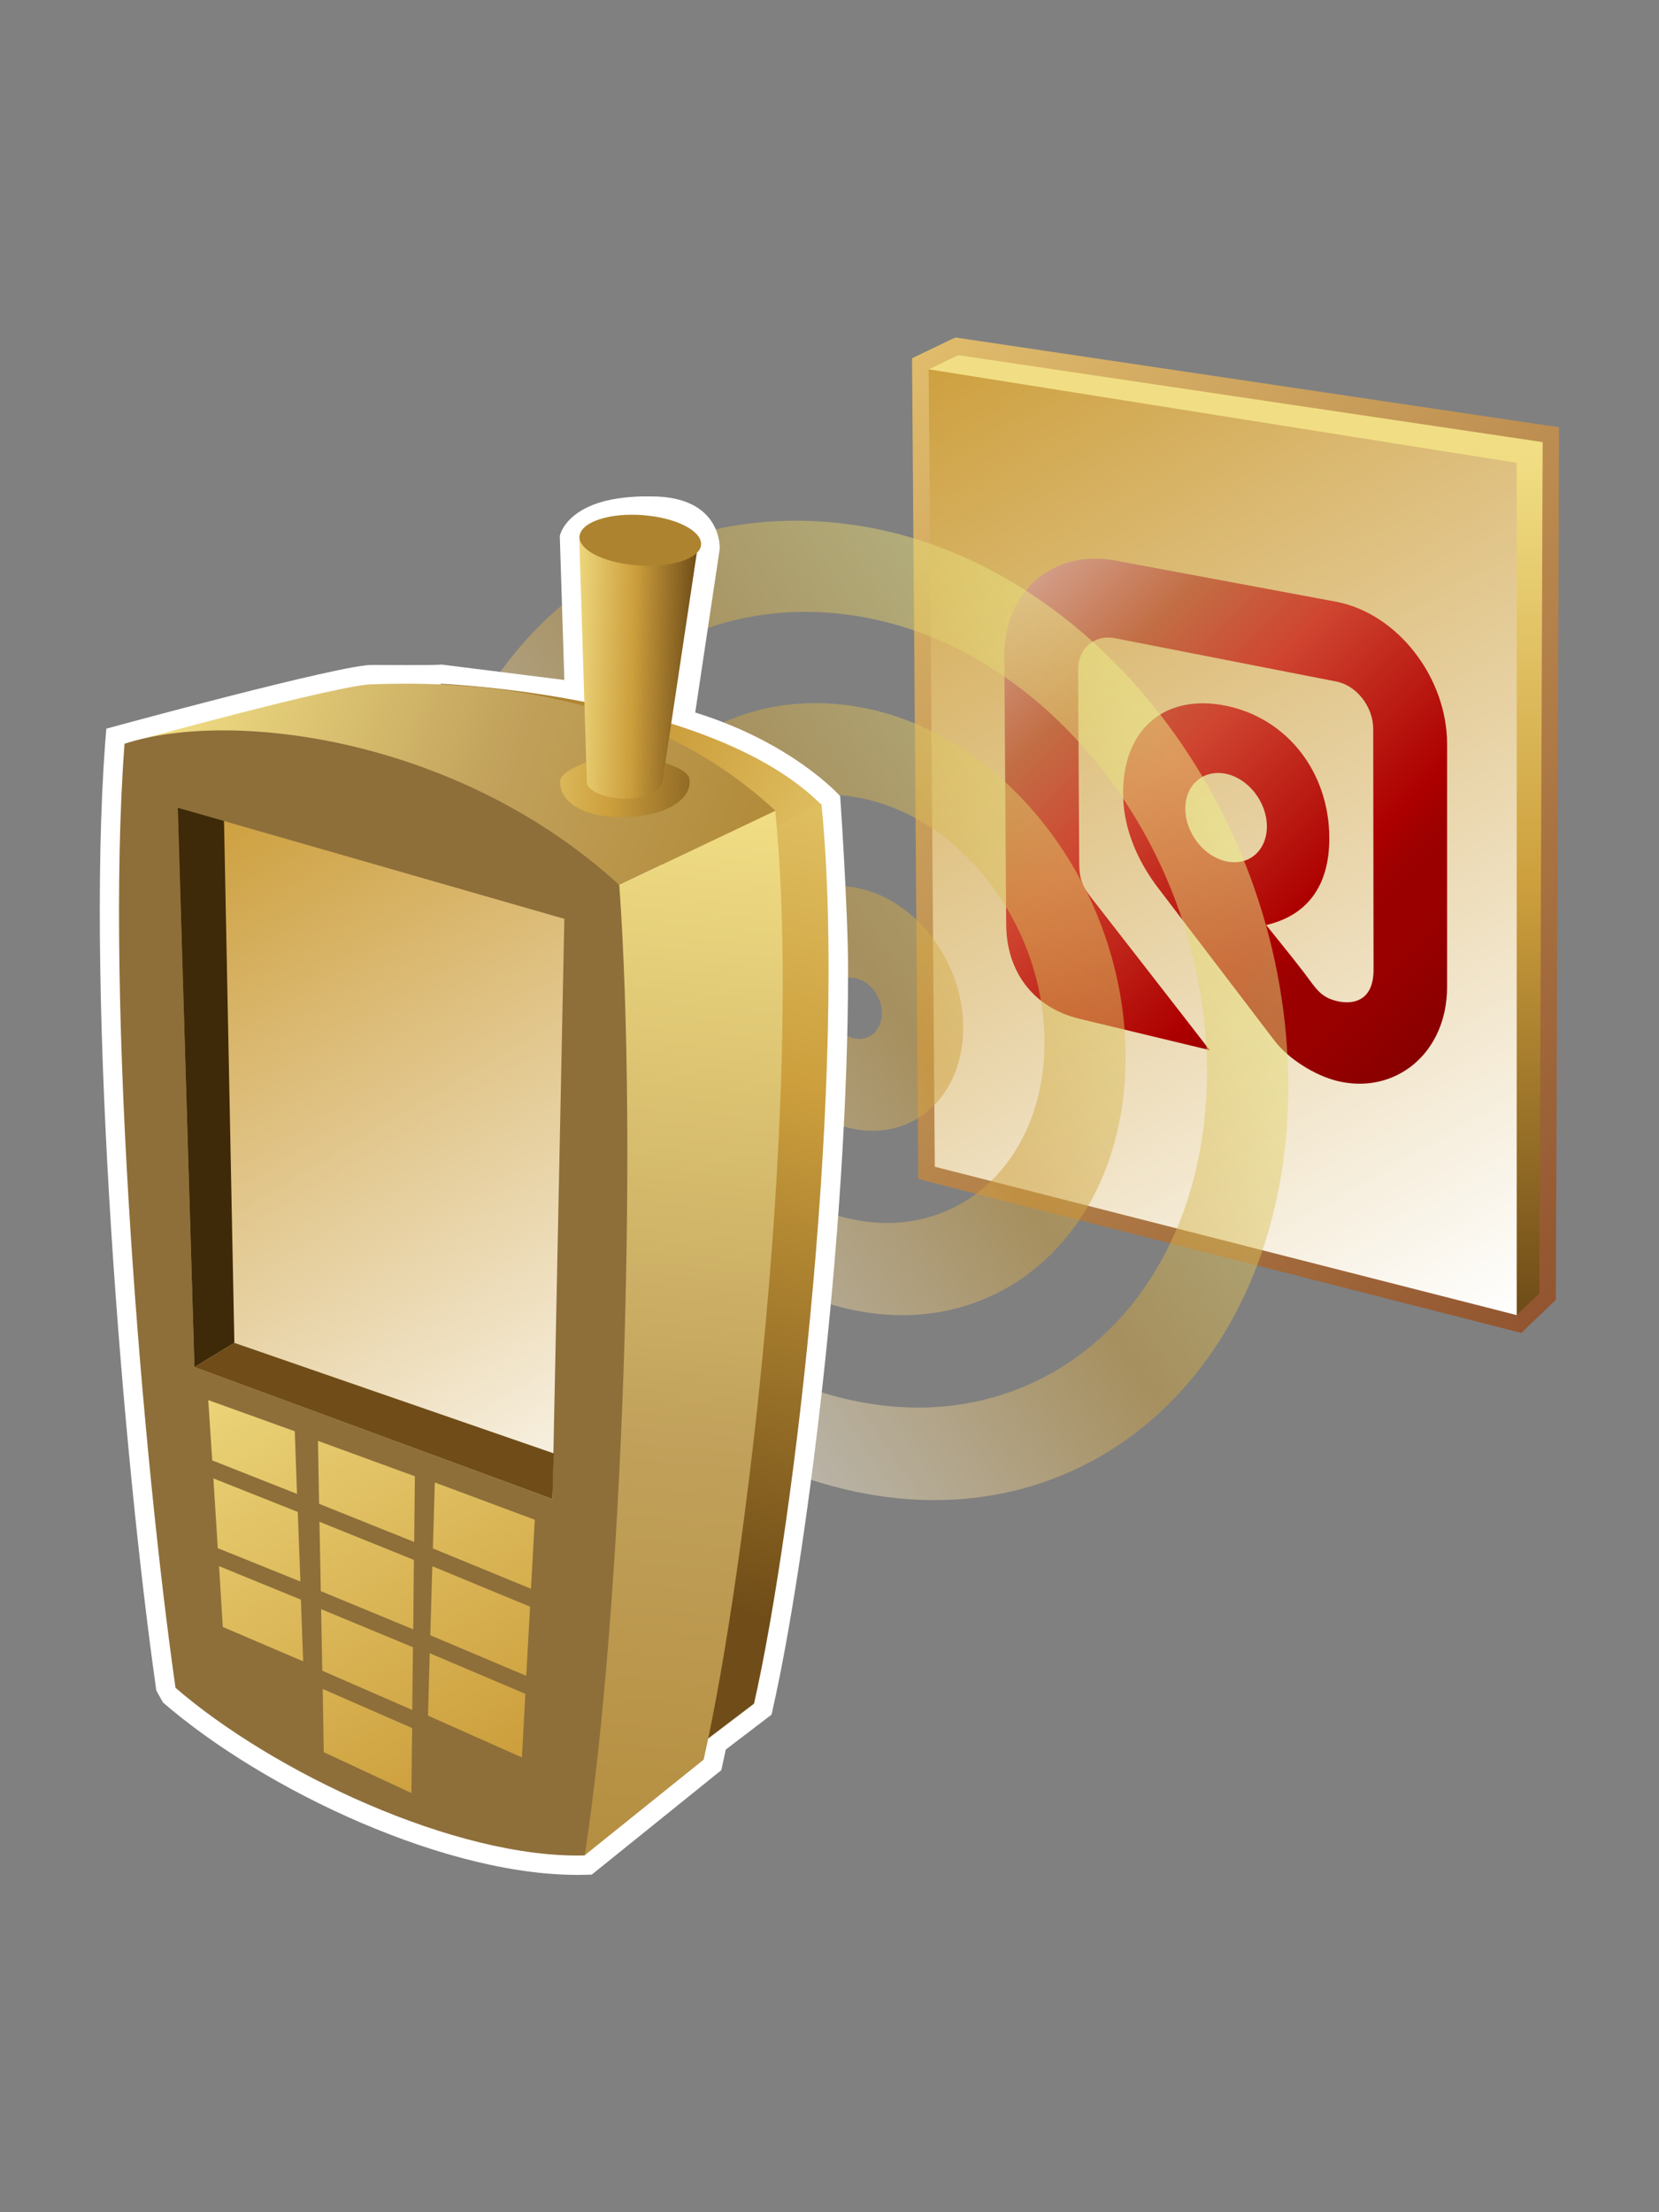 <?xml version="1.0" encoding="UTF-8"?>
<svg xmlns="http://www.w3.org/2000/svg" xmlns:xlink="http://www.w3.org/1999/xlink" contentScriptType="text/ecmascript" width="30" baseProfile="tiny" zoomAndPan="magnify" contentStyleType="text/css" viewBox="0 0 30 40" height="40" preserveAspectRatio="xMidYMid meet" version="1.1">
    <rect x="0" y="0" width="30" height="40" fill="#808080" stroke="none"/>
    <g>
        <g>
            <g>
                <linearGradient x1="15.288" gradientTransform="matrix(1 0 0 -1 0.138 38.834)" y1="31.287" x2="33.114" gradientUnits="userSpaceOnUse" y2="13.461" xlink:type="simple" xlink:actuate="onLoad" id="XMLID_23_" xlink:show="other">
                    <stop stop-color="#e0bc6c" offset="0"/>
                    <stop stop-color="#7f3c21" offset="1"/>
                </linearGradient>
                <polygon fill="url(#XMLID_23_)" points="27.514,24.102 27.354,24.061 16.828,21.375 16.605,21.316 16.604,21.086 16.494,6.668      16.493,6.478 16.665,6.395 17.195,6.14 17.282,6.102 17.37,6.116 27.938,7.688 28.193,7.725 28.193,7.984 28.135,23.377      28.135,23.503 28.042,23.591 27.633,23.984    "/>
                <linearGradient x1="22.207" gradientTransform="matrix(1 0 0 -1 0.138 38.834)" y1="30.701" x2="22.207" gradientUnits="userSpaceOnUse" y2="15.168" xlink:type="simple" xlink:actuate="onLoad" id="XMLID_24_" xlink:show="other">
                    <stop stop-color="#f1de84" offset="0"/>
                    <stop stop-color="#cd9f3d" offset="0.506"/>
                    <stop stop-color="#704d18" offset="1"/>
                </linearGradient>
                <polygon fill="url(#XMLID_24_)" points="27.837,23.387 27.427,23.779 16.794,6.678 17.328,6.422 27.896,7.994    "/>
                <linearGradient x1="27.261" gradientTransform="matrix(1 0 0 -1 0.138 38.834)" y1="15.039" x2="17.067" gradientUnits="userSpaceOnUse" y2="32.696" xlink:type="simple" xlink:actuate="onLoad" id="XMLID_25_" xlink:show="other">
                    <stop stop-color="#ffffff" offset="0"/>
                    <stop stop-color="#cd9f3d" offset="1"/>
                </linearGradient>
                <polygon fill="url(#XMLID_25_)" points="27.427,23.779 16.904,21.096 16.794,6.678 27.427,8.369    "/>
                <g>
                    <linearGradient x1="15.664" gradientTransform="matrix(1 0 0 -1 0.138 38.834)" y1="30.3" x2="26.79" gradientUnits="userSpaceOnUse" y2="19.174" xlink:type="simple" xlink:actuate="onLoad" id="XMLID_26_" xlink:show="other">
                        <stop stop-color="#ffffff" offset="0"/>
                        <stop stop-color="#e0c4bd" offset="0.11"/>
                        <stop stop-color="#c26e45" offset="0.35"/>
                        <stop stop-color="#cf4530" offset="0.48"/>
                        <stop stop-color="#ad0000" offset="0.7"/>
                        <stop stop-color="#9c0000" offset="0.75"/>
                        <stop stop-color="#990000" offset="0.82"/>
                        <stop stop-color="#8a0000" offset="0.91"/>
                        <stop stop-color="#730303" offset="0.99"/>
                        <stop stop-color="#730303" offset="1"/>
                    </linearGradient>
                    <path fill="url(#XMLID_26_)" d="M 24.161 10.88 L 20.15 10.132 C 19.043 9.931 18.152 10.7 18.161 11.852 L 18.195 16.721 C 18.202 17.568 18.683 18.224 19.532 18.424 L 21.874 18.987 C 21.687 18.742 19.727 16.223 19.727 16.223 C 19.561 16.011 19.518 15.871 19.516 15.619 C 19.514 15.367 19.495 12.112 19.495 12.112 C 19.493 11.723 19.79 11.467 20.159 11.539 L 24.165 12.323 C 24.533 12.395 24.832 12.78 24.832 13.18 L 24.838 17.533 C 24.839 18.097 24.471 18.172 24.176 18.101 C 23.878 18.031 23.796 17.872 23.584 17.59 C 23.371 17.311 22.896 16.726 22.896 16.726 C 23.611 16.561 24.04 16.05 24.038 15.153 C 24.036 13.957 23.271 12.984 22.165 12.76 C 21.061 12.539 20.301 13.185 20.309 14.355 C 20.311 14.886 20.503 15.497 20.981 16.106 C 20.981 16.106 22.797 18.49 23.047 18.816 C 23.296 19.147 23.785 19.449 24.18 19.545 C 25.221 19.801 26.168 19.054 26.168 17.842 L 26.168 13.453 C 26.166 12.243 25.268 11.091 24.161 10.88 z M 22.173 15.574 C 21.766 15.485 21.436 15.06 21.434 14.624 C 21.432 14.19 21.76 13.907 22.168 13.991 C 22.577 14.077 22.908 14.503 22.909 14.941 C 22.91 15.381 22.582 15.664 22.173 15.574 z "/>
                </g>
            </g>
            <linearGradient x1="9.138" gradientTransform="matrix(1 0 0 -1 0.138 38.834)" y1="16.304" x2="21.323" gradientUnits="userSpaceOnUse" y2="24.573" xlink:type="simple" xlink:actuate="onLoad" id="XMLID_27_" xlink:show="other">
                <stop stop-color="#ffffff" offset="0"/>
                <stop stop-color="#cd9f3d" offset="0.551"/>
                <stop stop-color="#ebeb87" offset="1"/>
            </linearGradient>
            <path fill="url(#XMLID_27_)" d="M 15.458 12.771 C 12.752 12.338 10.56 14.388 10.56 17.349 C 10.56 20.31 12.752 23.15 15.458 23.693 C 18.164 24.236 20.355 22.187 20.355 19.114 C 20.355 16.043 18.164 13.203 15.458 12.771 z M 15.457 22.055 C 13.563 21.686 12.029 19.697 12.029 17.613 C 12.029 15.53 13.563 14.095 15.457 14.41 C 17.352 14.724 18.887 16.712 18.887 18.849 C 18.887 20.986 17.352 22.423 15.457 22.055 z M 15.458 16.047 C 14.377 15.861 13.498 16.681 13.498 17.879 C 13.498 19.074 14.377 20.212 15.458 20.416 C 16.539 20.62 17.418 19.799 17.418 18.585 C 17.418 17.37 16.539 16.233 15.458 16.047 z M 15.458 18.777 C 15.187 18.728 14.968 18.443 14.968 18.143 C 14.968 17.841 15.188 17.637 15.458 17.685 C 15.729 17.733 15.948 18.017 15.948 18.319 C 15.948 18.621 15.729 18.827 15.458 18.777 z M 15.458 9.495 C 11.129 8.855 7.62 12.135 7.62 16.818 C 7.62 21.501 11.129 26.047 15.458 26.969 C 19.787 27.891 23.296 24.612 23.296 19.645 C 23.296 14.678 19.787 10.133 15.458 9.495 z M 15.458 25.331 C 11.941 24.602 9.09 20.91 9.09 17.083 C 9.09 13.256 11.942 10.592 15.458 11.133 C 18.975 11.673 21.826 15.366 21.826 19.38 C 21.826 23.395 18.975 26.059 15.458 25.331 z " fill-opacity="0.5"/>
            <g>
                <path fill="#ffffff" d="M 10.123 9.691 C 10.123 9.691 10.186 11.685 10.205 12.295 C 9.601 12.219 7.976 12.015 7.976 12.015 C 7.997 12.032 6.736 12.023 6.736 12.023 C 6.195 12.005 1.923 13.175 1.923 13.175 L 1.903 13.421 C 1.544 18.181 2.241 26.464 2.827 30.567 L 2.946 30.782 C 4.768 32.362 8.124 33.962 10.583 33.899 L 10.702 33.895 L 13.044 32.007 L 13.124 31.635 C 13.282 31.514 13.952 31.003 13.952 31.003 L 13.979 30.88 C 14.543 28.389 15.336 22.382 15.336 17.538 C 15.336 16.458 15.193 14.395 15.193 14.395 C 15.193 14.395 14.341 13.432 12.572 12.883 C 12.64 12.432 13.015 9.923 13.015 9.923 C 13.015 9.923 13.068 8.976 11.779 8.976 C 10.258 8.949 10.123 9.691 10.123 9.691 z "/>
                <g>
                    <g>
                        <linearGradient x1="-85.844" gradientTransform="matrix(1 0 0 -1 102.846 -2262.199)" y1="-2279.266" x2="-96.268" gradientUnits="userSpaceOnUse" y2="-2273.352" xlink:type="simple" xlink:actuate="onLoad" id="XMLID_28_" xlink:show="other">
                            <stop stop-color="#f1de84" offset="0"/>
                            <stop stop-color="#cd9f3d" offset="0.506"/>
                            <stop stop-color="#704d18" offset="1"/>
                        </linearGradient>
                        <path fill="url(#XMLID_28_)" d="M 7.961 12.364 C 7.961 12.364 12.871 12.557 14.857 14.555 L 12.177 15.802 L 7.961 12.364 z "/>
                        <linearGradient x1="-86.726" gradientTransform="matrix(1 0 0 -1 102.846 -2262.199)" y1="-2272.113" x2="-91.235" gradientUnits="userSpaceOnUse" y2="-2290.908" xlink:type="simple" xlink:actuate="onLoad" id="XMLID_29_" xlink:show="other">
                            <stop stop-color="#f1de84" offset="0"/>
                            <stop stop-color="#cd9f3d" offset="0.506"/>
                            <stop stop-color="#704d18" offset="1"/>
                        </linearGradient>
                        <path fill="url(#XMLID_29_)" d="M 12.18 15.804 L 11.414 32.493 L 13.635 30.805 C 14.377 27.536 15.334 19.326 14.854 14.534 L 12.18 15.804 z "/>
                        <linearGradient x1="-100.045" gradientTransform="matrix(1 0 0 -1 102.846 -2262.199)" y1="-2274.055" x2="-87.63" gradientUnits="userSpaceOnUse" y2="-2278.33" xlink:type="simple" xlink:actuate="onLoad" id="XMLID_30_" xlink:show="other">
                            <stop stop-color="#b3ddff" offset="0"/>
                            <stop stop-color="#f1de84" offset="0.034"/>
                            <stop stop-color="#c1a15b" offset="0.5"/>
                            <stop stop-color="#ad832f" offset="1"/>
                        </linearGradient>
                        <path fill="url(#XMLID_30_)" d="M 2.252 13.448 C 2.252 13.448 6.207 12.355 6.748 12.373 C 8.678 12.306 11.693 12.498 14.021 14.659 L 11.199 16.002 L 2.252 13.448 z "/>
                        <linearGradient x1="-89.723" gradientTransform="matrix(1 0 0 -1 102.846 -2262.199)" y1="-2275.822" x2="-92.065" gradientUnits="userSpaceOnUse" y2="-2300.532" xlink:type="simple" xlink:actuate="onLoad" id="XMLID_31_" xlink:show="other">
                            <stop stop-color="#b3ddff" offset="0"/>
                            <stop stop-color="#f1de84" offset="0.034"/>
                            <stop stop-color="#c1a15b" offset="0.5"/>
                            <stop stop-color="#ad832f" offset="1"/>
                        </linearGradient>
                        <path fill="url(#XMLID_31_)" d="M 11.197 16.002 L 10.572 33.547 L 12.724 31.817 C 13.503 28.37 14.525 19.715 14.019 14.663 L 11.197 16.002 z "/>
                        <linearGradient x1="-94.134" gradientTransform="matrix(1 0 0 -1 102.846 -2262.199)" y1="-2276.263" x2="-89.566" gradientUnits="userSpaceOnUse" y2="-2276.497" xlink:type="simple" xlink:actuate="onLoad" id="XMLID_32_" xlink:show="other">
                            <stop stop-color="#f1de84" offset="0"/>
                            <stop stop-color="#cd9f3d" offset="0.506"/>
                            <stop stop-color="#704d18" offset="1"/>
                        </linearGradient>
                        <path fill="url(#XMLID_32_)" d="M 12.465 14.078 C 12.528 14.458 12.029 14.745 11.365 14.773 C 10.699 14.805 10.119 14.579 10.129 14.125 C 10.137 13.835 11.231 13.607 11.231 13.607 C 11.231 13.607 12.42 13.793 12.465 14.078 z "/>
                        <linearGradient x1="-92.573" gradientTransform="matrix(1 0 0 -1 102.846 -2262.199)" y1="-2274.243" x2="-90.289" gradientUnits="userSpaceOnUse" y2="-2274.302" xlink:type="simple" xlink:actuate="onLoad" id="XMLID_33_" xlink:show="other">
                            <stop stop-color="#f1de84" offset="0"/>
                            <stop stop-color="#cd9f3d" offset="0.506"/>
                            <stop stop-color="#704d18" offset="1"/>
                        </linearGradient>
                        <path fill="url(#XMLID_33_)" d="M 10.473 9.68 L 10.614 14.18 C 10.764 14.5 11.817 14.565 11.979 14.141 L 12.624 9.841 L 10.473 9.68 z "/>
                        <path fill="#8e6f3a" d="M 2.252 13.448 C 4.188 12.816 8.293 13.341 11.199 16.002 C 11.539 20.773 11.263 29.057 10.574 33.549 C 8.23 33.61 4.922 32.031 3.174 30.518 C 2.6 26.506 1.887 18.243 2.252 13.448 z "/>
                        <linearGradient x1="-91.399" gradientTransform="matrix(1 0 0 -1 102.846 -2262.199)" y1="-2290.564" x2="-99.421" gradientUnits="userSpaceOnUse" y2="-2277.096" xlink:type="simple" xlink:actuate="onLoad" id="XMLID_34_" xlink:show="other">
                            <stop stop-color="#ffffff" offset="0"/>
                            <stop stop-color="#cd9f3d" offset="1"/>
                        </linearGradient>
                        <polygon fill="url(#XMLID_34_)" points="3.215,14.605 3.516,24.719 9.99,27.105 10.205,16.614      "/>
                        <polygon fill="#3e2a08" points="4.238,24.281 4.051,14.843 3.215,14.605 3.516,24.719      "/>
                        <polygon fill="#704d18" points="3.516,24.719 4.238,24.281 10.014,26.279 9.99,27.105      "/>
                        <path fill="#ad832f" d="M 12.668 9.898 C 12.582 10.142 12.02 10.284 11.412 10.212 C 10.807 10.142 10.396 9.883 10.494 9.639 C 10.592 9.394 11.146 9.253 11.74 9.326 C 12.334 9.396 12.75 9.654 12.668 9.898 z "/>
                    </g>
                </g>
                <g>
                    <linearGradient x1="-98.158" gradientTransform="matrix(1 0 0 -1 102.846 -2262.199)" y1="-2284.862" x2="-92.97" gradientUnits="userSpaceOnUse" y2="-2293.49" xlink:type="simple" xlink:actuate="onLoad" id="XMLID_35_" xlink:show="other">
                        <stop stop-color="#f1de84" offset="0"/>
                        <stop stop-color="#cd9f3d" offset="1"/>
                    </linearGradient>
                    <polygon fill="url(#XMLID_35_)" points="7.781,29.568 9.516,30.301 9.586,29.051 7.818,28.32     "/>
                    <linearGradient x1="-97.418" gradientTransform="matrix(1 0 0 -1 102.846 -2262.199)" y1="-2284.412" x2="-92.227" gradientUnits="userSpaceOnUse" y2="-2293.047" xlink:type="simple" xlink:actuate="onLoad" id="XMLID_36_" xlink:show="other">
                        <stop stop-color="#f1de84" offset="0"/>
                        <stop stop-color="#cd9f3d" offset="1"/>
                    </linearGradient>
                    <polygon fill="url(#XMLID_36_)" points="9.602,28.727 9.67,27.479 7.863,26.805 7.828,27.998     "/>
                    <linearGradient x1="-98.873" gradientTransform="matrix(1 0 0 -1 102.846 -2262.199)" y1="-2285.295" x2="-93.687" gradientUnits="userSpaceOnUse" y2="-2293.92" xlink:type="simple" xlink:actuate="onLoad" id="XMLID_37_" xlink:show="other">
                        <stop stop-color="#f1de84" offset="0"/>
                        <stop stop-color="#cd9f3d" offset="1"/>
                    </linearGradient>
                    <polygon fill="url(#XMLID_37_)" points="7.771,29.893 7.74,31.021 9.438,31.777 9.5,30.627     "/>
                    <linearGradient x1="-100.387" gradientTransform="matrix(1 0 0 -1 102.846 -2262.199)" y1="-2286.2" x2="-95.199" gradientUnits="userSpaceOnUse" y2="-2294.83" xlink:type="simple" xlink:actuate="onLoad" id="XMLID_38_" xlink:show="other">
                        <stop stop-color="#f1de84" offset="0"/>
                        <stop stop-color="#cd9f3d" offset="1"/>
                    </linearGradient>
                    <polygon fill="url(#XMLID_38_)" points="5.385,27.338 3.859,26.732 3.938,27.993 5.432,28.596     "/>
                    <linearGradient x1="-98.622" gradientTransform="matrix(1 0 0 -1 102.846 -2262.199)" y1="-2285.13" x2="-93.427" gradientUnits="userSpaceOnUse" y2="-2293.77" xlink:type="simple" xlink:actuate="onLoad" id="XMLID_39_" xlink:show="other">
                        <stop stop-color="#f1de84" offset="0"/>
                        <stop stop-color="#cd9f3d" offset="1"/>
                    </linearGradient>
                    <polygon fill="url(#XMLID_39_)" points="7.49,27.881 7.502,26.693 5.75,26.053 5.77,27.191     "/>
                    <linearGradient x1="-99.772" gradientTransform="matrix(1 0 0 -1 102.846 -2262.199)" y1="-2285.831" x2="-94.587" gradientUnits="userSpaceOnUse" y2="-2294.455" xlink:type="simple" xlink:actuate="onLoad" id="XMLID_40_" xlink:show="other">
                        <stop stop-color="#f1de84" offset="0"/>
                        <stop stop-color="#cd9f3d" offset="1"/>
                    </linearGradient>
                    <polygon fill="url(#XMLID_40_)" points="5.33,25.879 3.766,25.316 3.838,26.406 5.371,27.012     "/>
                    <linearGradient x1="-99.959" gradientTransform="matrix(1 0 0 -1 102.846 -2262.199)" y1="-2285.941" x2="-94.77" gradientUnits="userSpaceOnUse" y2="-2294.573" xlink:type="simple" xlink:actuate="onLoad" id="XMLID_41_" xlink:show="other">
                        <stop stop-color="#f1de84" offset="0"/>
                        <stop stop-color="#cd9f3d" offset="1"/>
                    </linearGradient>
                    <polygon fill="url(#XMLID_41_)" points="5.828,30.209 7.455,30.918 7.467,29.784 5.807,29.096     "/>
                    <linearGradient x1="-100.998" gradientTransform="matrix(1 0 0 -1 102.846 -2262.199)" y1="-2286.566" x2="-95.809" gradientUnits="userSpaceOnUse" y2="-2295.197" xlink:type="simple" xlink:actuate="onLoad" id="XMLID_42_" xlink:show="other">
                        <stop stop-color="#f1de84" offset="0"/>
                        <stop stop-color="#cd9f3d" offset="1"/>
                    </linearGradient>
                    <polygon fill="url(#XMLID_42_)" points="5.441,28.924 3.961,28.318 4.029,29.418 5.482,30.039     "/>
                    <linearGradient x1="-99.296" gradientTransform="matrix(1 0 0 -1 102.846 -2262.199)" y1="-2285.541" x2="-94.106" gradientUnits="userSpaceOnUse" y2="-2294.175" xlink:type="simple" xlink:actuate="onLoad" id="XMLID_43_" xlink:show="other">
                        <stop stop-color="#f1de84" offset="0"/>
                        <stop stop-color="#cd9f3d" offset="1"/>
                    </linearGradient>
                    <polygon fill="url(#XMLID_43_)" points="5.777,27.516 5.801,28.77 7.473,29.461 7.484,28.205     "/>
                    <linearGradient x1="-100.599" gradientTransform="matrix(1 0 0 -1 102.846 -2262.199)" y1="-2286.332" x2="-95.412" gradientUnits="userSpaceOnUse" y2="-2294.959" xlink:type="simple" xlink:actuate="onLoad" id="XMLID_44_" xlink:show="other">
                        <stop stop-color="#f1de84" offset="0"/>
                        <stop stop-color="#cd9f3d" offset="1"/>
                    </linearGradient>
                    <polygon fill="url(#XMLID_44_)" points="5.836,30.539 5.855,31.682 7.439,32.42 7.453,31.246     "/>
                </g>
            </g>
        </g>
    </g>
</svg>

